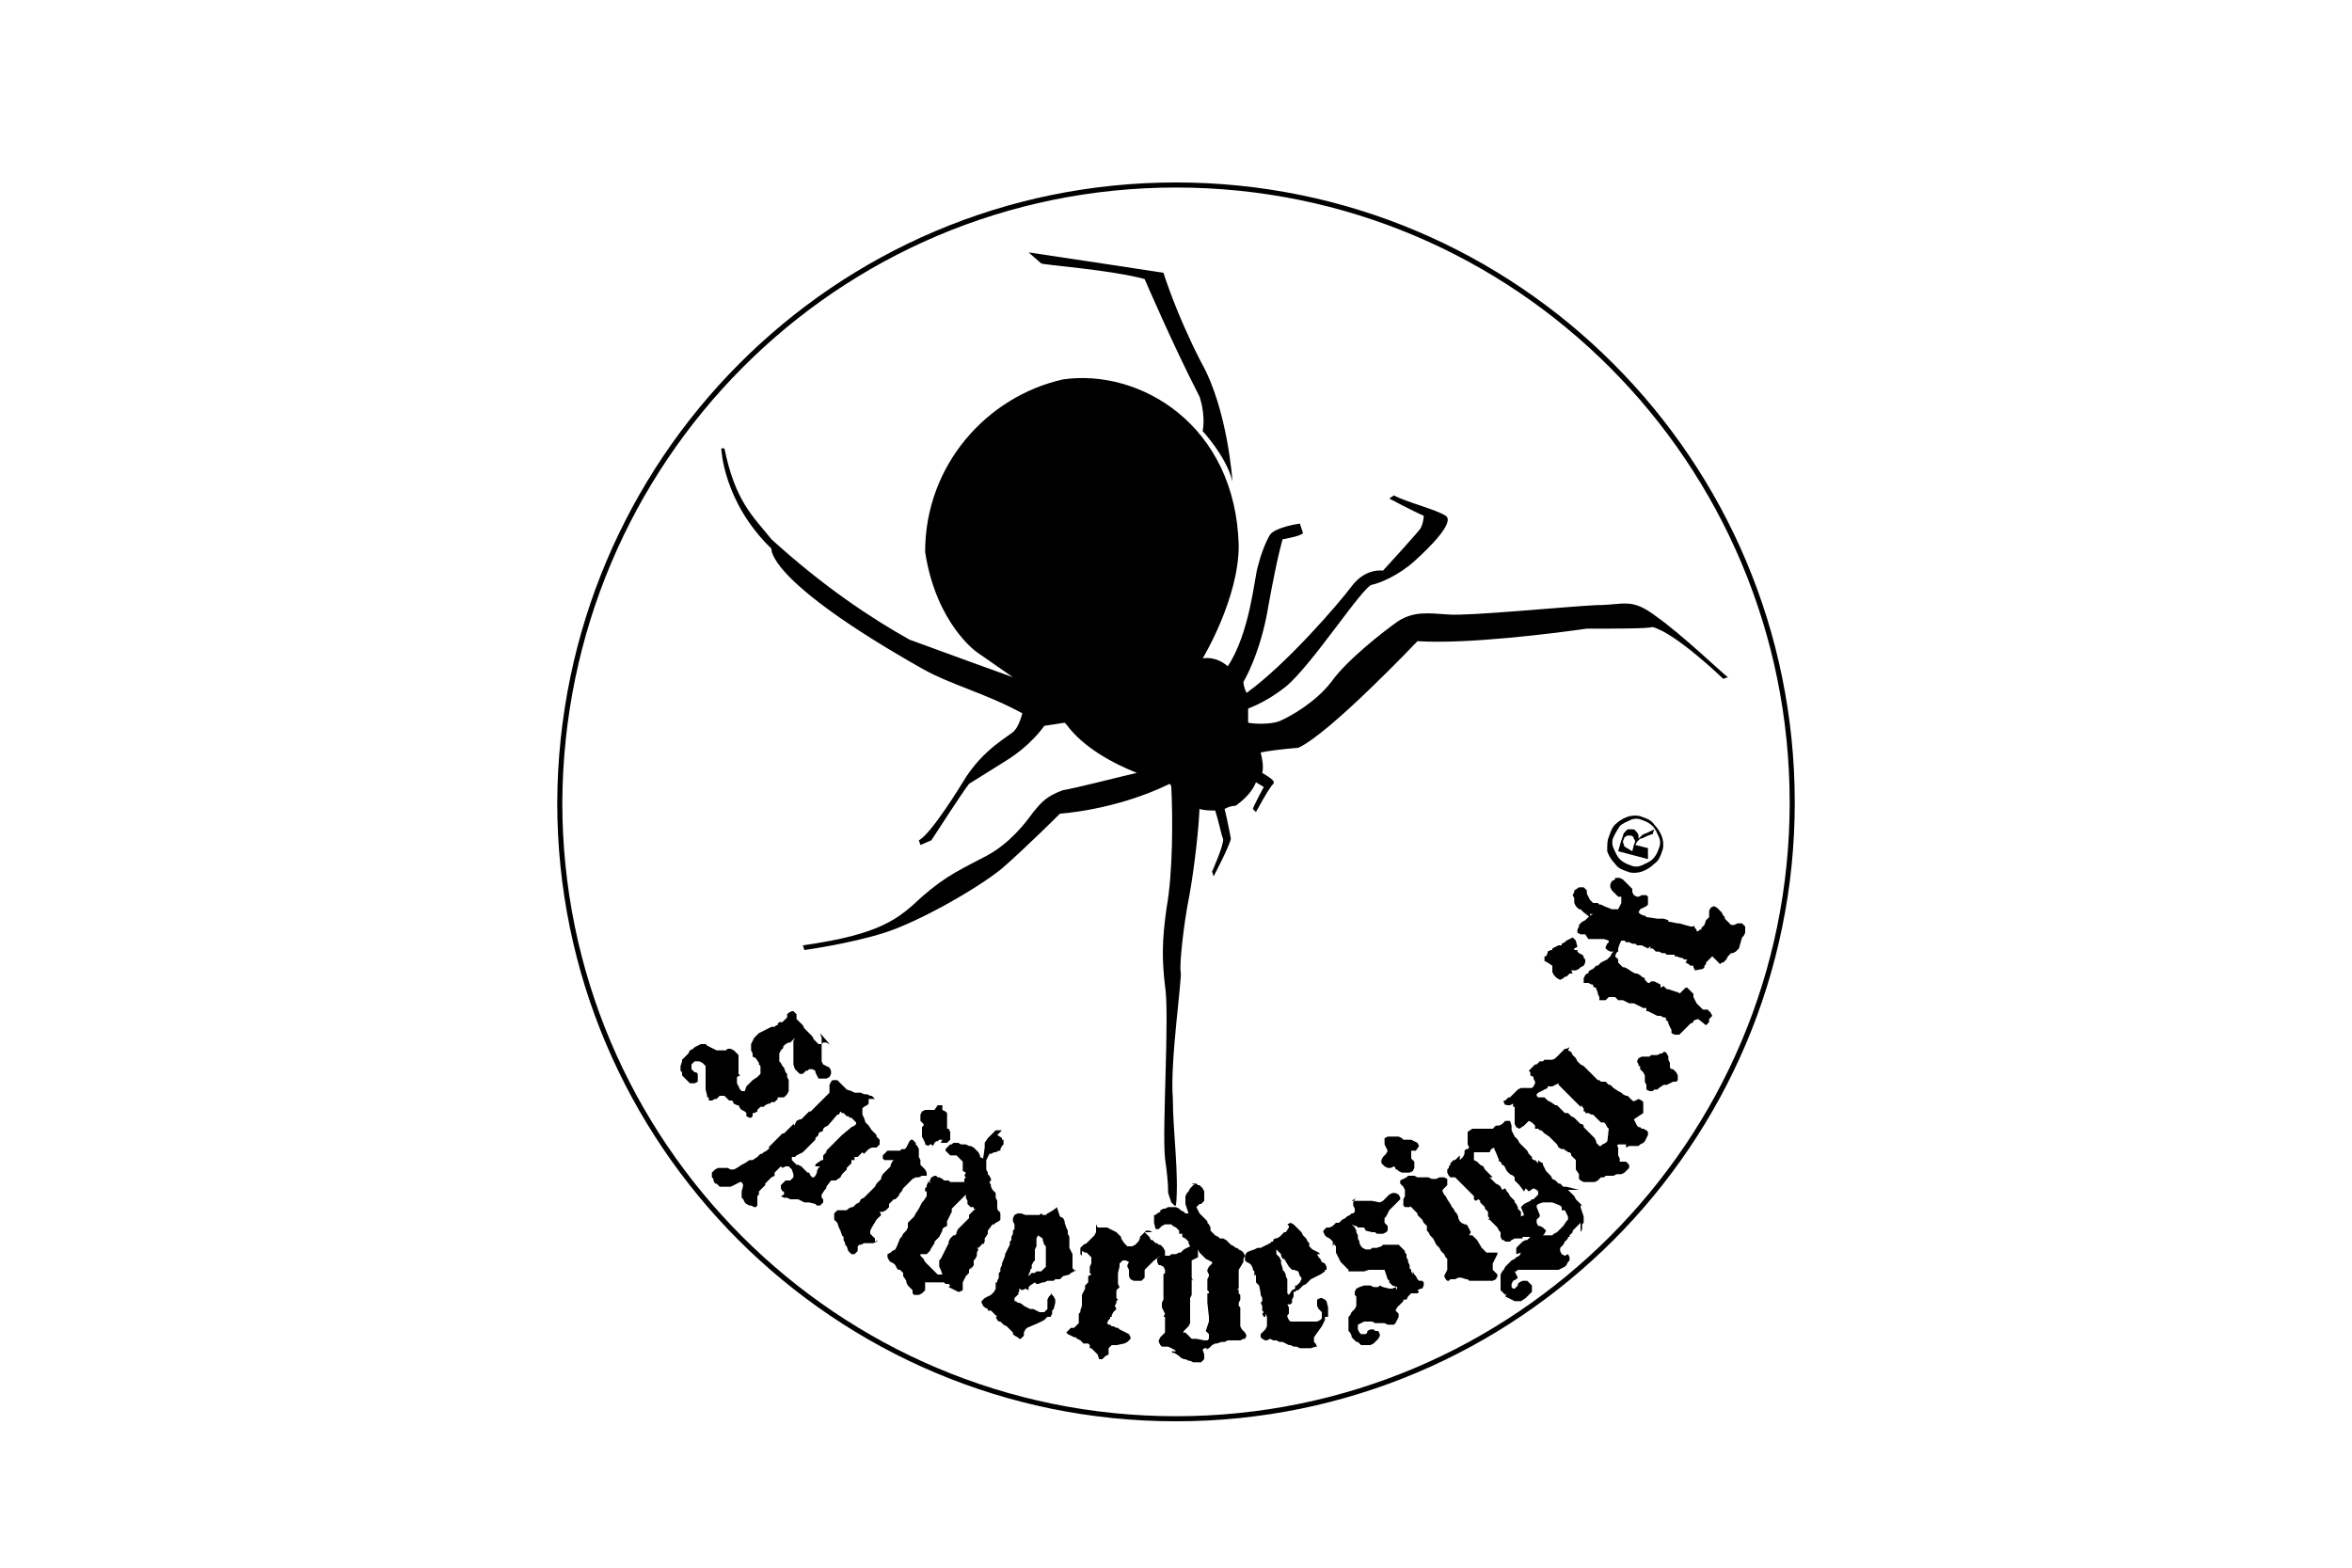 <?xml version="1.0" encoding="utf-8"?>
<!-- Generator: Adobe Illustrator 24.0.0, SVG Export Plug-In . SVG Version: 6.00 Build 0)  -->
<svg version="1.1" id="Livello_1" xmlns="http://www.w3.org/2000/svg" xmlns:xlink="http://www.w3.org/1999/xlink" x="0px" y="0px"
	 viewBox="0 0 150 100" style="enable-background:new 0 0 150 100;" xml:space="preserve">
<style type="text/css">
	.st0{fill:none;stroke:#000000;stroke-width:0.324;}
</style>
<path class="st0" d="M114.3,51.2c0,21.7-17.6,39.3-39.3,39.3S35.7,72.9,35.7,51.2C35.8,29.4,53.3,11.8,75,11.8
	S114.3,29.4,114.3,51.2z"/>
<g>
	<g>
		<path d="M52.3,65.9L52.3,65.9l0.1,0.3v0.1v0.1v0.2v0.1v0.2V67v0.2v0.5l0.1,0.2l0.2,0.1l0.2,0.1l0.1,0.2v0.1v0.1l-0.1,0.2l-0.2,0.1
			h-0.1h-0.2h-0.1h-0.1L52,68.4v-0.1l-0.2-0.1h-0.2l-0.1,0.1h-0.1l-0.1,0.1l-0.1,0.1h-0.1h-0.2H51l-0.1-0.1l-0.1-0.1l-0.1-0.1
			l-0.1-0.3v-0.1v-0.1v-0.1v-0.4V67v-0.2v-0.2v-0.1v-0.1l0.1-0.2l-0.2,0.2l-0.1,0.1h-0.1l-0.2,0.1L50,66.7l-0.1,0.1H50l-0.1,0.1
			L49.8,67l-0.1,0.2v0.2v0.1v0.1v0.1l0.1,0.1l0.1,0.2l0.1,0.1l0.1,0.3l0.1,0.1v0.2l0.1,0.2v0.2v0.1v0.1v0.1v0.2l-0.1,0.2L50,70h-0.1
			l-0.1,0h-0.2v0.1l0,0l-0.2,0.2h-0.2l-0.1,0.1H49l-0.2,0.1l-0.1,0.1h-0.1h-0.1l-0.2,0.2v0.1L48.1,71H48v0.2l-0.1,0.1H48h-0.2
			l-0.2-0.1V71l-0.1-0.1l-0.2-0.1l-0.1-0.1l-0.1-0.2l-0.1,0l-0.2-0.1l-0.1-0.2h-0.2l-0.1-0.1l-0.2-0.2h-0.1h-0.2l-0.2,0.2h-0.1
			l-0.2,0.1h-0.2l0-0.2h-0.1v-0.1L45,69.5v-0.2v-0.2V69v-0.2v-0.1v-0.2v-0.1v-0.1v-0.1V68v0l-0.2-0.2l-0.2-0.1h-0.2h-0.1l-0.2,0.2
			V68l0,0v0.2l0.1,0.1l0.1,0.1h0.1l0.1,0.1v0.2v0.1v0.1V69l-0.2,0.1h-0.1h-0.1h-0.2H44l-0.2-0.2l-0.1-0.1l-0.2-0.2v-0.1v-0.1
			l-0.1-0.1v-0.1V68l0.1-0.3v-0.1l0.1-0.1l0.2-0.2l0.1-0.1L44,67l0.2-0.1l0.1-0.1l0.2-0.1l0.2-0.1h0.1h0.1H45l0,0l0.1,0.1l0.2,0.1
			l0.2,0.1l0.2,0.1h0.1H46h0.2h0.1l0.1-0.1h0.2l0.2,0.1l0.1,0.1l0.2,0.2v0.2v0.2V68v0.2v0.1v0.2l0.1,0.1L47,68.7v0.4l0.1,0.2
			l0.1,0.2l0.1,0.1h0.1h0.1l0.1-0.3l0.2-0.2l0.1-0.1l0.1-0.1l0.3-0.2l0.2-0.2v-0.1v-0.2v-0.1V68v0l-0.1-0.1v-0.1l-0.2-0.3L48,67.4
			v-0.2L47.9,67l0,0v-0.1v-0.3l0.1-0.2l0.1-0.2l0.1-0.1l0.2-0.2l0.2-0.1l0.2-0.1l0.2-0.1l0.2-0.1h0.1h0.1l0.1-0.1h0.1v-0.1l0.1-0.1
			h0.2l0.1-0.1l0.2-0.2v-0.2l0.1-0.1l0.2-0.1h0.1l0.1,0.1l0.1,0.1v0.1V65l0.1,0.1l0.1,0.1l0.2,0.2l0.1,0.2l0.1,0.1l0.1,0.1l0.2,0.2
			l0.1,0.1l0.1,0.2l0.1,0.1l0.1,0.1l0.1,0.1h0.1h0.1l0.1-0.1h0.1h0.1l0.2,0.1l0.1,0.1L52.3,65.9z"/>
	</g>
	<g>
		<path d="M55.4,70.1L55.4,70.1v0.3l-0.1,0.1l-0.2,0.1L55,70.7v0.2v0V71v0.1l0.1,0.2l0.1,0.3l0.1,0.1l0.1,0.1l0.2,0.3l0.3,0.3v0.1
			l0.2,0.2v0.2V73L56,73.1l-0.1,0.1h-0.1h-0.1h-0.1l-0.2,0.1l-0.2,0.2l-0.1,0.1L55,73.5l-0.3,0.3h-0.1h-0.1V74h-0.2v0.2l-0.1,0.1
			L54,74.5l0,0v0.1l-0.1,0.1l-0.2,0.2l-0.1,0.2l-0.3,0.2l-0.3,0l-0.3,0.4v0.1l-0.1,0.1l-0.2,0.3v0.1v0.1l0.1,0.1v0.1v0.1l-0.1,0.1
			l-0.1,0.1h-0.1h-0.1L52,76.8l-0.4-0.1h-0.1h-0.1h-0.1l-0.4-0.2h-0.2h-0.1h-0.2l-0.2-0.1H50l-0.2-0.1l0.2-0.1V76h-0.1l-0.1-0.2
			v-0.2l0.1-0.1l0.2-0.2h0.1h0.2l0.1-0.1l0.1-0.1V75v-0.1l-0.1-0.3l-0.1-0.1l-0.1-0.1h-0.2l-0.2,0.1l-0.1-0.1l-0.1,0.1l-0.1,0.1
			l-0.1,0.1l-0.1,0.1l0,0.2l-0.2,0.1l-0.1,0.1L49,75.3l-0.2,0.2v0.1l-0.1,0.1L48.4,76v0.2l-0.1,0.1v0.2v0.2v0.2L48.2,77l-0.1,0
			l-0.2-0.1h-0.1l-0.2-0.1l-0.1-0.1l-0.1-0.2l-0.1-0.1v-0.2V76v-0.1V76l0.1-0.4l-0.1-0.2h-0.1L47,75.5h0l-0.4,0.2h-0.3h-0.1h-0.1H46
			h-0.1l-0.2-0.2h-0.1l-0.1-0.2v-0.1l-0.1-0.1V75v-0.2l0.2-0.2l0.2-0.1H46h0.1h0.1h0.2l0.2,0.1h0.2l0.2-0.1l0.3-0.2l0.2-0.1l0.3-0.2
			l0.2,0l0.3-0.2l0.1-0.1l0.1-0.1h0.1l0.1-0.1l0.2-0.1l0.1-0.1l0.1-0.1H49l0.1-0.1l0.2-0.2l0.1-0.1l0.2-0.2l0.1-0.1l0.1-0.1l0.1-0.1
			H50l0.2-0.2l0.1-0.1l0.2-0.2l0.1-0.1l0.1,0.1v-0.1l0.1-0.2l0.2-0.1h0h0.1l0.2-0.2l0.1-0.1l0.2-0.2h0.1l0.1-0.1l0.1-0.1l0.1-0.1
			l0.2-0.2l0.2-0.2l0.1-0.1l0.2-0.2l0.2-0.2v-0.1v-0.1v-0.1v-0.2L53,69l0.1-0.1h0.2h0.1l0.2,0.2l0.2,0.2l0.2,0.2l0.3,0.1l0.2,0.1
			h0.1h0.2h0.1l0.2,0.1h0.2l0.2,0.1h0.1l0.1,0.1l0.1,0.1L55.4,70.1z M54.6,71.6L54.6,71.6l-0.2-0.2l-0.1-0.1h-0.1l-0.1-0.1H54l0,0
			l-0.1-0.1L53.8,71h-0.1l0,0l-0.1-0.1l-0.1,0.2h-0.1l-0.6,0.7l-0.2,0.1L52.5,72v0.1l-0.1,0.1h-0.1l-0.1,0.1v0.1l-0.1,0.1L52,72.6v0
			v0.1l0,0l-0.1,0.1l-0.1,0.1l-0.5,0.5l-0.1,0.1L51,73.6l-0.2,0.1l-0.1,0.1h-0.1h-0.1V74l0.2,0.2l0.1,0.1h0.1l0.2,0.1l0.1,0.1
			l0.1,0.1l0.1,0.1l0.1,0.1h0.1l0.1,0.2v0.1V75l0.1,0.1h0.1L52,75l0.1-0.2v-0.1l0.1-0.2l0.1-0.1H52v-0.1l0.1-0.1l0.3-0.2l0,0h0.1
			v-0.2v-0.1l0.2-0.2v-0.1l0.4-0.4l0.2-0.2l0.1-0.1l0.1-0.1l0.1-0.1l0.1-0.1l0.6-0.5l0.2-0.1l0.1-0.1L54.6,71.6L54.6,71.6z"/>
	</g>
	<g>
		<path d="M58.2,72.7L58.2,72.7l0.2,0.2V73l0.1,0.1l0.1,0.2v0.2v0.1v0.1v0.1l0.1,0.2v0v0.2v0.1l0.1,0.1l0.1,0.1l0.1,0.1l0.1,0.2V75
			l0,0l-0.3,0l-0.2,0.1h-0.1h-0.1l-0.2,0.1L58,75.4l0,0v0l-0.2,0.2l-0.2,0.2L57.5,76l-0.1,0.1l-0.1,0.2l-0.1,0.1l-0.1,0.1H57
			l-0.2,0.2l-0.1,0.1V77v0.1V77l-0.2,0.2l-0.2,0.1h-0.2l0.1,0.2l-0.1,0.1L56,77.7l-0.1,0.1l-0.3,0.5l-0.1,0.2v0.1v0.1l0.1,0.1
			l0.1,0.1l0.1,0.1v0.1v0.1l0.2-0.1l-0.1,0.1l-0.2,0.1h-0.2h-0.2h-0.2l-0.2,0.1h-0.1l-0.1,0.1v0.2v0.1l-0.1,0.1L54.5,80h-0.2
			l-0.2-0.2L54,79.5l-0.1-0.1v-0.1l-0.1-0.2v-0.2l-0.1-0.1l-0.1-0.3l-0.1-0.2L53.4,78l-0.1-0.1l-0.1-0.1v-0.1v-0.1v-0.1v-0.1
			l0.2-0.2h0.2h0.2H54l0.1-0.1l0.2-0.1h0.1l0.1-0.1l0.1-0.1l0.2-0.1l0.1-0.2l0.2-0.1l0.2-0.2l0.2-0.2l0.1-0.1l0.1-0.1l0.1-0.1
			l0.1-0.2l0.2-0.2l0.1-0.1v-0.1l0.1-0.2l0.1-0.1l0.1-0.1l0.2-0.2l0.1-0.1v-0.1l0.1-0.2L57,74l0.2-0.2v-0.2v-0.1V74h-0.8l-0.1-0.1
			v-0.1v-0.1l0.1-0.1l0.2-0.2h0.2H57l0,0h0.2h0.2l0.1-0.1h0.1h0.1l0.1-0.1l0.1-0.2l0.1-0.2l0.1-0.1H58L58.2,72.7L58.2,72.7z
			 M60.1,70.8l0.2,0.1l0.1,0.1v0.2v0.1v0.1v0.2v0.2v0.1V72h0.1l0.1,0.2v0.1v0.2v0.2l-0.2,0.2H60l0.1-0.2H60h-0.1l-0.1,0.1h-0.1
			l-0.1,0.1l-0.1,0.2L59.4,73h-0.1l-0.1,0.1L59,73v-0.1l-0.1-0.2l-0.1-0.2v-0.2v-0.2V72v-0.1l0.1-0.1v-0.1l-0.2-0.2v-0.1v-0.1v-0.2
			l0.1-0.2l0.2-0.1h0.2h0.2h0.2l0.2-0.3h0.3V70.8z"/>
	</g>
	<g>
		<path d="M63.6,72.4l0.3,0.2v0.1H64v0.1v0.1V73l-0.1,0.1l-0.1,0.2v0.1h-0.1l-0.2,0.1h-0.1l-0.2,0.1h-0.1L63,73.8L62.9,74v0.2v0.2
			v0.2l0.1,0.2v0.1l0.1,0.1l0.1,0.2V75v0.2v0.1l-0.1,0.1l0.1,0.2v0.1l0.1,0.2l0.1,0.1l0.1,0.1v0.1v0.2l0.1,0.2v0.2V77v0.1l0.1,0.2
			V77v0.1v0.1l0.1,0.2v0.1v0.2v0.1l-0.1,0.1L63.5,78l-0.1,0.1h-0.1L63,78.5v0.2L62.8,79v0.1v0.1l-0.1,0.2v-0.1l-0.2,0.2l-0.1,0.1
			h-0.1l0.1,0.1l-0.1,0.2V80v0.1l-0.1,0.2l-0.1,0.1v0.1v0.1v0.1L61.9,81l0.1-0.2l-0.1,0.1L61.8,81v0.2l-0.2,0.2l-0.1,0.2l-0.1,0.2
			v0.3v0.2l-0.2,0.1h-0.1l-0.2-0.1l-0.2-0.1l-0.2-0.1l0.1-0.1l-0.1-0.1h-0.2l-0.1-0.1h-0.1H60h0h-0.2h-0.1h-0.2h-0.2h-0.1H59l0,0
			v0.5l-0.1,0.1l-0.1,0.1l-0.2,0.1h-0.1h-0.1h-0.1l-0.1-0.1v-0.2l-0.1-0.1L58,82.1l0,0L57.9,82l-0.1-0.2v-0.1l-0.2-0.3v-0.1v-0.1
			l-0.1-0.1L57.4,81l-0.1,0l-0.1-0.1l-0.1-0.2L57,80.6l-0.2-0.1l-0.1-0.1l-0.1-0.2v-0.1v-0.2V80l0.2-0.1l0.1-0.1l0.2-0.1l0.1-0.2
			l0.2-0.5l0.1-0.1l0.1-0.2l0.2-0.2l0.1-0.2v-0.2V78l0.1-0.1l0.1-0.1l0.2-0.2l0.1-0.2l0.2-0.3l0.2-0.4l0.1-0.1l0.2-0.3v-0.1v-0.1V76
			H59v-0.1v-0.1l0.1-0.1v-0.1l0.1-0.2v-0.1l0.1,0.2v-0.2l0.1-0.2l0.2-0.1h0.1l0.1,0.1h0.1l0.2,0.1l0.1,0.1h0.1h0.2l0.1,0.1h0.1h0.1
			H61h0.1H61h0.2h0.2h0.1h0.2l0.1,0.1V76l-0.1,0.1l-0.2,0.2l-0.2,0.2l-0.1,0.1l-0.1,0.1L60.8,77l-0.1,0.1v0.2l-0.1,0.2l-0.1,0.2
			l-0.1,0.2l0,0.1v0.1v0.1l-0.2,0.1l-0.1,0.1v0.1L60,78.7l-0.1,0.2l-0.2,0.2l-0.1,0.1v0.1l-0.2,0.3l-0.1,0.2L59.1,80H59h0h-0.2
			l-0.1,0v0.1l0.1,0.1l0.1,0.1l0.1,0.2l0.1,0.1l0.1,0.1l0.1,0.1l0.1,0.1l0.3,0.3l0.1,0.1h0.1H60h0.1L60,81l0,0l-0.1-0.2v-0.2v-0.1
			v-0.1l0.1-0.1l0.4-0.8l0.1-0.2v-0.1l0.1-0.2l0.2-0.2h0.1l0.1-0.1v-0.1l0.1-0.2l0.1-0.1l0.2-0.2l0.1-0.1l0.2-0.2l0.1-0.1v-0.2
			l0.1-0.1l0.1-0.1l0.2-0.2H62h0.1V77l-0.2,0l-0.2-0.2v-0.1v-0.1l-0.1-0.2v-0.2l-0.1-0.4v-0.1v-0.2v-0.1v-0.2l0.1-0.1L61.5,75
			l0.1-0.2l-0.2-0.1v-0.1v-0.2v-0.2v-0.1L61.3,74l0,0l-0.1-0.1l-0.1-0.1L61,73.7h-0.2h-0.1h-0.1l-0.1-0.1l-0.2-0.2v-0.1l0.2-0.2
			l0.1-0.1h0.1l0.1-0.1H61h0.1l0.2,0.1h0.1h0.2l0.2,0.1h0.1l0.2,0.1l0.2,0.2l0.1,0.1l0.1,0.2v0.1l0.2,0.1l0.1-0.7V73v-0.1l0.2-0.3
			l0.2-0.2l0.1-0.1l0.2-0.2h0.1h0.2h0.1L63.6,72.4z"/>
	</g>
	<g>
		<path d="M67.6,77.6l0.2,0.1l0.1,0.2V78l0.1,0.3l0.1,0.2v0.2l0.1,0.2V79v0.1v0.1v0.2v0.1v0.1l0.1,0.2l0.1,0.2v0.1v0.2v0.2v0.2v0.2
			l0.2,0.2V81l-0.1,0.1l-0.2,0.1l-0.1,0.1l-0.4,0.1l-0.2,0.2h-0.2h-0.1l-0.1,0.1H67h-0.2l-0.2,0.1h-0.1l-0.3,0.1h-0.1L66,81.8l0,0
			L65.7,82l-0.1,0.1v0.1v0.1l-0.2-0.1l-0.2,0.1L65,82.2v0.2l-0.1,0.1l0.1,0l-0.1,0.1l-0.1,0.1l-0.1,0.1V83v0h0.1l0.1,0.1H65l0.2,0.1
			l0.1,0.1l0.2,0.1l0.2,0.1h0.1h0.1l0.2,0.1l0.2,0.1h0.2h0.1l0.1-0.1l0.1-0.1v-0.1v-0.1v-0.1v-0.1v-0.2l0.1-0.2l0.1-0.1l0.1-0.1h0.2
			h0.1H67l0.1,0.1l0.1,0.1l0.1,0.2v0.2l-0.1,0.4l-0.1,0.1v0.2L67,84h-0.1h-0.1l-0.1,0.1l-0.1,0.1l-0.2,0.1l-0.2,0.1l-0.7,0.3
			l-0.1,0.1L65.3,85v0v0.2l-0.1,0.1l-0.1,0.1H65h0l-0.1-0.1l-0.2-0.1l-0.1-0.1l0-0.1l-0.1-0.1l-0.1-0.1l-0.1-0.1l-0.1-0.1L64,84.5
			l-0.2-0.2h-0.1l-0.1-0.1L63.5,84l0.1,0l-0.2-0.2l-0.2-0.2l-0.2,0v-0.1l-0.2-0.1l-0.1-0.1l-0.1-0.2V83l0,0l0.1-0.1l0.1-0.1l0.2-0.1
			l0.2-0.1l0.1-0.1l0.1-0.1l0.1-0.2v-0.1v-0.2v-0.1V82v-0.2h0.1v-0.1l0.1-0.2v-0.1v-0.2l0.1-0.1V81v-0.1l0.1-0.2v-0.1l0.2-0.5V80
			l0.1-0.2l0.1-0.2l0.1-0.2v-0.2l0.1-0.1V79v-0.1l0.1-0.2v-0.2l0.1-0.1v-0.2v-0.1l-0.1-0.2v-0.1v-0.1l0.1-0.2l0.2-0.1h0.2l0.3,0.1
			h0.2h0.1h0.1H66h0.1h0.1h0.1l0.1-0.1l0.1,0.1h0.2l0.1-0.1l0.2-0.1h0l0.3-0.2l0.1-0.1L67.6,77.6L67.6,77.6L67.6,77.6z M66.2,78.8
			L66.2,78.8L66.1,79l0,0v0.1v0.2v0.1v0.1L66,79.7v0.1v0.1v0.2v0v0.2v0.1l-0.1,0.1l-0.1,0.2v0.1v0.1L65.7,81v0l0,0v0.1l-0.1,0.2v0.1
			l0.2-0.2H66l0.1-0.1h0.1h0.1h0.1l0.2-0.2l0.1-0.1v-0.1v-0.2v-0.1v-0.1v-0.2v-0.6l-0.1-0.1l-0.1-0.3V79L66.2,78.8L66.2,78.8z"/>
	</g>
	<g>
		<path d="M70,78.3h0.2h0.1h0.1h0.1h0.1l0.2,0.1l0.2,0.1l0.2,0.1l0.1,0.1l0.2,0.2V79l0.2,0.3l0.1,0.1l0.1,0.1H72h0.2l0.2-0.1
			l0.2-0.2l0.1-0.2v0v-0.1l0.1-0.1l0.2-0.2l0.1-0.1h0.1h0.1l0.2,0.1H73l0.1,0.1l0.1,0.1l0.1,0.1l0.1,0.2h0.1l0.2,0.2h0.1l0.1,0.1H74
			l0.2,0.2l0.1,0.2v0.1V80v0.1l-0.3,0l-0.1,0.1l-0.3,0.2l-0.1,0.1l-0.2,0.2l-0.1,0.1L73,81l0,0v0.1v0.1v0.1v0.2l-0.2,0.2h-0.1h-0.1
			h-0.1h-0.2l-0.2-0.1L72,81.4V81v0.1V81l-0.1-0.2v-0.1l0.1-0.2l-0.2-0.1h-0.1h-0.1l-0.1,0.1l-0.1,0.1v0.1v0.1l-0.1,0.4v0.1v0.1v0.1
			v0.2v0.2l0.1,0.2l-0.1,0.1l-0.1,0.1v0.1v0.1v0.1v0.1v0.1l0.1,0.1L71.2,83v0.1l-0.1,0.2l0.1,0.2l-0.1,0.1L71,83.7l-0.1,0.2V84h-0.1
			l0,0v0.1l-0.1,0.1l-0.1,0.2l0.1,0.1h0.1l0.1,0.1H71l0,0l0.2,0.1h0.1l0.1,0.1l0.2,0.1l0.2,0.1l0.2,0.1l0.1,0.2v0.1l-0.2,0.2
			l-0.2,0.1l-0.5,0.1H71h-0.1l-0.1,0.1L70.7,86v0.1V86v0.2v0.1v0.1l-0.2,0.1l-0.2,0.2h-0.2L70,86.4l-0.1-0.1l-0.1-0.1l-0.1-0.1
			L69.6,86h-0.1v-0.2l-0.1-0.1h-0.1h-0.2l-0.2-0.2l-0.2-0.1l-0.1-0.1h-0.1l-0.2-0.1l-0.2-0.1L68,85v0l0.1-0.1l0.2-0.2h0.2l0.1-0.1
			l0.1-0.1l0.1-0.1v-0.2v-0.1V84v-0.2l0.1-0.1v-0.1l0.1-0.3v-0.2v-0.2v-0.2v-0.1l0.1-0.2l0.1-0.2V82l0.1-0.1l0.1-0.1v-0.2v-0.2
			l0.2-0.1l-0.1-0.1v-0.1l0,0v-0.2v-0.1l0.1-0.2v-0.1v-0.2v-0.1l-0.1-0.1L69.4,80l-0.1-0.1h-0.1L69,79.8v0.3L68.9,80v-0.2v-0.1v-0.1
			l0.1-0.1l0.1-0.1l0.2-0.1l0.1-0.1l0.1-0.1l0.1-0.1l0.1-0.1l0.1-0.1l0.1-0.2v-0.2v-0.1v-0.1v-0.1L70,78.3L70,78.3z"/>
	</g>
	<g>
		<path d="M76,75.5h0.3l0.1,0.1h0.1l0.1,0.1l0.1,0.1l0.1,0.2v0.2v0.2v0.2l-0.1,0.1l-0.1,0.1h-0.1L76.3,77v0.1V77l0.1,0.2l0.1,0.2
			l0.1,0.1l0.1,0.1l0.1,0.1l0.1,0.1l0.1,0.1l0,0.1l0.1,0.1l0.1,0.2v0.1v0.1l0.2,0.2l0.1,0.1l0.2,0.1l0.1,0.1H78l0.1,0.1L78,79
			l0.2,0.1l0.1,0.1l0.1,0.1l0.1,0.1l0.2,0.1l0.1,0.1h0.1l0.1,0.1l0.2,0.1l0.1,0.1l0.1,0.2V80v0.1l-0.1,0.2v0.1v0.1L79,81v0.2v0.3
			v0.1v0.1v0.2v-0.1V82v0.2h-0.1l0.1,0.1v0.2l0.1,0.1v0.1v0.2L79,83.1v0.1v0.1l0.1,0.1v0.3v0.1v0.1V84v0.2v0.2v0.2l0.1,0.2l0.2,0.2
			l0.1,0.2l-0.1,0.2h-0.1l-0.2,0.1h-0.2h-0.2h-0.2h-0.2l-0.2,0.1H78h-0.1l-0.3,0.1h-0.1l-0.2,0.1l-0.1,0.1L77.1,86l-0.2,0.1L77,86
			h-0.2l-0.1,0.1l0.1,0.3v0.2v0.1l-0.2,0.2h-0.1h-0.1h-0.1h-0.1h-0.1l-0.2-0.1h-0.1l-0.2-0.1h-0.1l-0.2-0.1l-0.1-0.1l-0.3-0.2h-0.1
			l-0.1-0.1H75l-0.1-0.1L74.7,86v0l-0.2-0.1h-0.1h-0.2h-0.1L74,85.8l0,0l-0.1-0.2v-0.1l0.1-0.2l0.1-0.1l0.2-0.2v-0.2v-0.6V84l-0.1,0
			l0.1-0.2l-0.1-0.2l-0.1-0.2v-0.1v-0.1v-0.1l0.1-0.2v-0.2v-0.4V82v-0.1v-0.3v-0.1v-0.1v-0.1l0.1-0.1v-0.1V81v0l0,0l-0.1-0.2
			L74,80.7h-0.1l-0.1-0.2v-0.2l0.1-0.1l0.1-0.1h0.1h0.1h0.2h0.1h0.1l0.1-0.1h0.1h0.1H75l0.2-0.1h0.1l0.2-0.2l0.2-0.1l0.2-0.1H76h0.2
			l0.1,0.1l0.1,0.1V80v0.2L76,80.4v0.1v0.2v0.6v0.2l0.1,0.2L76,81.6v0.2V82v0.2v0.1v0.1v0.2l-0.1,0.2v0.1v0.2v0.2v0.3v0.2v0.1v0.3
			v0.2l-0.1,0.2l-0.1,0.1l-0.1,0.1l-0.1,0.1l-0.1,0.2V85h0.1h0.1l0.2,0.2l0.1,0.1l0.1,0.1h0.2h0.1l0.5,0.1h0.1H77l0.1-0.1v-0.1v-0.1
			v-0.1l-0.2-0.2l0.2-0.6v-0.1v-0.1V84L77,83.1V83v-0.1v-0.2v-0.2h0.1v-0.1L77,82.3v-0.2V82v-0.3v-0.1l0.1-0.2v-0.1L77,81.1V81l0,0
			l0.1-0.2l0.1-0.1l0.1-0.1v-0.1l-0.2-0.1l-0.2-0.1l-0.1-0.1l-0.1-0.1l-0.2-0.2l-0.1-0.2L76,79.6l-0.1-0.1l-0.1-0.2v-0.1L75.6,79v0
			l-0.2-0.1v-0.2h-0.2v-0.2L75,78.3v0l0,0l-0.2-0.1l-0.1-0.1h-0.1h-0.1h-0.2l-0.2,0.1L74,78.3l-0.1,0.1h-0.2L73.6,78v-0.1v-0.3v-0.1
			h0.1l0.1-0.1l0.2-0.1v-0.1l0.2-0.1h0.1l0.2-0.1h0.2h0.1H75l0.2,0.1l0.1,0.1l0.2,0.1l0.1,0.1h0.2l-0.2-0.6v-0.1v-0.1v-0.3l0.1-0.2
			l0.1-0.1l0.1-0.2l0.1-0.1l0.1-0.1h0.1L76,75.5z"/>
	</g>
	<g>
		<path d="M82.1,78.1l0.2-0.1l0.2,0.1l0.1,0.1l0.2,0.2l0.2,0.2l0.1,0.2l0.2,0.2l0.1,0.2l0.1,0.1v0.1v0.1l0.1,0.1l0.1,0.1l0.2,0.1
			l0.2,0.1l0.1,0.1L84,80l0.1,0.2l0.1,0.1l0.1,0.2l0.2,0.1l0.1,0.2V81l-0.1,0v0.1l-0.3,0.2l-0.4,0.2l-0.2,0.1l-0.1,0.1l-0.1,0.1
			l-0.1,0.1L83.1,82l0,0L83,82.1l-0.2,0.2h-0.1l-0.1,0.1h-0.1v0.3l-0.1,0.2V83v0v0.1l-0.1,0.1h-0.2l0.1,0.2v0.1v0.1v0.2l-0.1,0.1V84
			l0.1,0.2l0.1,0.1h0.1h0.1h0.1h0.2H83h0.2h0.2h0.1h0.1h0.2H84l0.2-0.1l0.1-0.1V84v-0.1v-0.1v-0.1l-0.1-0.1l-0.1-0.1L84,83.3v-0.2
			V83v-0.1l0.2-0.1H84l0,0h0.2h0.1l0.2,0.1l0.1,0.1l0.1,0.4v0.1v0.2v0.2V84h-0.2v0.1v0.1l-0.1,0.2l-0.1,0.2l-0.5,0.7v0.1v0.2
			l0.1,0.1l0.1,0.2V86v-0.1h-0.1L83.6,86h-0.1h-0.2h-0.1H83h-0.1H83h-0.1l-0.2-0.1h-0.2l-0.2-0.1h-0.1L82,85.7l-0.2-0.1h-0.2
			l-0.2-0.1h-0.2L81,85.4l0,0l-0.2,0.1h-0.1l-0.2-0.1l-0.1-0.1v-0.1v-0.1l0.1-0.1l0.2-0.2l0.1-0.2v-0.2v-0.1v-0.2V84l-0.1-0.2V84
			h-0.1l-0.1-0.2l0.1-0.1l-0.1-0.1v-0.2v-0.1l-0.1-0.2l0.1-0.1v-0.1v-0.1l-0.1-0.2v-0.1L80.3,82v-0.1V82l-0.2-0.2v-0.2v-0.1v-0.1
			v-0.1L80,81.4v-0.3L79.9,81v-0.1l-0.1-0.2l-0.1-0.1l-0.2-0.1l-0.1-0.1v-0.1v-0.2l0.1-0.2l0.2-0.1l0.3-0.1l0.2-0.1h0.1h0.1l0.6-0.3
			l0.1-0.1h0.1v-0.1l0.1-0.1h0.1l0.2-0.1l0.1-0.1l0.2-0.2H82l0.2-0.3v-0.1L82.1,78.1L82.1,78.1L82.1,78.1z M81.4,79.7v0.2V80
			l0.1,0.1l0.1,0.1l0.1,0.2v0.1v0.1l0.1,0.3V81l0.1,0.1l0.1,0.2v0.1l0.1,0.2v0.1v0.1V82v0.1v0.1V82v0.1v0.1v0.1v0.2l0.1,0.1l0.2-0.3
			l0.2-0.1V82h0.1l0.1-0.1l0.1-0.1l0.1-0.2v-0.1l-0.1-0.1l-0.1-0.3L82.5,81h-0.1l-0.2-0.2l-0.3-0.5h-0.1l-0.1-0.2l0-0.1L81.4,79.7
			L81.4,79.7z"/>
	</g>
	<g>
		<path d="M86.2,76.6L86.2,76.6h0.3h0.1h0.1H87l0,0h0.2h0.1h0.2l0.5,0.1l0.2-0.1l0.2-0.2l0.2-0.2l0.2-0.1h0.1H89l0.2,0.1l0.1,0.2
			v0.1L89,76.8L88.8,77l-0.1,0.1l-0.1,0.1l-0.1,0.2l-0.1,0.2l-0.1,0.1v0.1v0.1V78l0.1,0.1l0.1,0.1v0.2v0.1l-0.1,0.1l-0.2,0.1h-0.1
			h-0.3l-0.1-0.1h-0.1h-0.1l-0.4-0.1L87,78.3h-0.2h-0.2l-0.1-0.1h-0.1l-0.2-0.1l0.2,0.2l0.1,0.2v0.1l0.1,0.2v0.1V79l0.1,0.2v0.1
			l0.1,0.2l0.1,0.1l0.2,0.1h0.1h0.1h0.1l0.1-0.1h0.2h0.1l0.3-0.1l0.1-0.1h0.2h0.2h0.2h0.1H89h0h0.2l0.2,0.2l0.2,0.2v0.1l0.1,0.1v0.2
			l0.1,0.2v0.1l0.1,0.2v0.2L90,81v0.1l0.1,0.2V81l0,0v0.1l0.1,0.2l0.1,0.1l0.1,0.2l0.1,0.1h0.2l0.1,0.1v0.1V82l-0.1,0.2h-0.1
			l-0.2,0.1l0.1,0.1l-0.1,0.1l-0.4,0l-0.2,0.2l-0.1,0.2h-0.2V83l-0.1,0.1l-0.2,0.2l-0.1,0.1L89,83.6l0.2,0.2v0.1V84l-0.1,0.2
			L89,84.4h0l-0.1,0.1h-0.4l-0.2-0.1h-0.2H88h-0.2h-0.1l-0.2-0.1h-0.1h-0.1h-0.1H87l0,0l-0.2,0.1l-0.2,0.1v0.2v0.1l0.1,0.2l0.1,0.1
			h0.1H87h0.1l0.1-0.1v-0.1l0.2-0.1h0.2l0.1,0.1h0.1h0.1l0.1,0.2v0.1V85v0.2l-0.1,0.2l-0.2,0.2l-0.1,0.1l-0.2,0.1h-0.1h-0.1H87l0,0
			h-0.2l-0.2-0.2h-0.1l-0.1-0.1l-0.2-0.2v-0.1L86.1,85L86,84.9v-0.1v-0.2v-0.2v-0.1v-0.1V84l0,0l0.1-0.1l0.1-0.2l0.2-0.2l0.1-0.2
			v-0.1V83v-0.2v-0.1l-0.1-0.1v-0.2l0.1-0.2l0.2-0.1L87,82l0,0h0.2h0.2l0.2,0.1h0.1h0.2L88,82l0.2,0.1l0.4,0.1h0.2l0.2-0.1l0.1,0.2
			v-0.1v-0.1L88.8,82l-0.2-0.2v-0.1l-0.1-0.1l-0.1-0.3L88.3,81h-0.1H88h-0.1h-0.1h-0.1h-0.2h-0.2L87,81.1l0,0h-0.2h-0.3h-0.1h-0.1
			H86V81l-0.2-0.2l-0.1-0.1l-0.2-0.2l-0.1-0.2l-0.1-0.2l-0.1-0.2v-0.2v-0.1v-0.1l-0.1-0.1v-0.1L85,79.5v-0.1v-0.2l-0.1-0.1L84.8,79
			l-0.2-0.1l-0.1-0.1l-0.1-0.2v-0.1l0.1-0.1l0.1-0.1h0.1h0.1l0.2-0.1l0,0l0.2-0.2h0.2l0.1-0.1l0.1-0.1l0.2-0.1l0.1-0.1l0.2-0.1
			l0.1-0.1h0.1l0.1-0.1v-0.1v-0.1l-0.1-0.2v-0.1v-0.1l0.1-0.2l0.1-0.1L86.2,76.6z"/>
	</g>
	<g>
		<path d="M88.3,72.6l0.2-0.1h0.1h0.2h0.1H89h0.2l0.2,0.1l0.1,0.1h0.1h0.1h0.2H90l0.2,0.1l0.2,0.1l0.1,0.2l-0.2,0.3H90v0.1v0.1v0.1
			v0.1v0.1l0.2,0.2v0.1v0.1v0.2l-0.1,0.2l-0.2,0.1h-0.2h-0.1h-0.2l-0.2-0.1l-0.1-0.1H89v-0.1l-0.1-0.1l-0.2,0.1h-0.1h-0.1l-0.2-0.1
			l-0.2-0.2V74l0.1-0.2l0.2-0.2l0.1-0.2L88.3,73v-0.2V72.6z M89.5,75.2l0.2-0.1l0.1-0.1h0.1H90h0.2l0.2,0.1h0.1h0.1h0.1h0.2h0.2
			l0.2,0.1h0.2h0.1l0.2-0.1h0.1h0.2l0.2,0.1l0,0v0.2v0.2l-0.1,0.1L92,75.9V76l0.1,0.2l0,0l0.1,0.1l0.1,0.2l0.2,0.3l0.1,0.2l0.1,0.1
			l0.1,0.2l0.1,0.1l0.1,0.2v0.1l0.1,0.2l0.1,0.1l0.2,0.1h0.1l0.1,0.1l0.1,0.2l0.1,0.2l-0.1,0.2h0.2l0.1,0.1l0.1,0.1l0.1,0.1l0.3,0.5
			l0.2,0.2l0.1,0.1h0.1h0.2h0.1h0.1h0.1h0.1V80v0.1V80l-0.1,0.2l-0.1,0.2l-0.1,0.2v0.3V81l0,0l0.1,0.1l0.1,0.1l0.1,0.1v0.1l-0.1,0.2
			l-0.2,0.1H95h-1h-0.1h-0.2l-0.1-0.1h-0.1l-0.3-0.1H93l-0.2,0.1h-0.1h-0.1h-0.1l-0.1,0.1h-0.1l-0.1-0.1l-0.1-0.2l0.1-0.2l0.1-0.2
			v-0.2v-0.1v-0.2v-0.1v-0.1l-0.1-0.1L92.1,80l-0.2-0.2l-0.1-0.2l-0.2-0.2l-0.1-0.2L91.4,79v-0.1v-0.1l0,0.2l-0.2-0.2l-0.1-0.2
			L91,78.5l0-0.1v-0.1v-0.1L90.8,78l-0.1-0.2l-0.1-0.1l-0.2-0.2v-0.1l-0.2-0.2L90,77l-0.1-0.1H90L89.9,77h-0.1h-0.1h-0.1l-0.1-0.1
			l0,0.1v-0.2v-0.2v-0.1l0.1-0.2v-0.2V76v-0.1V76v-0.1l-0.1-0.2l-0.2-0.2v-0.1v-0.1L89.5,75.2L89.5,75.2z"/>
	</g>
	<g>
		<path d="M93.6,72.2L93.6,72.2l0.3-0.2H94h0.7h0.1h0.1H95h0.1h0.1l0.1-0.1l0.1-0.1h0.2l0.2-0.1l0.1-0.1l0.1-0.1h0.2h0.1l0,0
			l0.1,0.3V72v0.1l0.1,0.2l0.1,0.2l0.2,0.2l0.1,0.2L97,73l0.1,0.1l0.2,0.2l0.1,0.1l0.1,0.2l0.2,0.2v0.1l0.1,0.1h0.1l0.2,0.2V74
			l0.1,0.1l0.2,0.1v0.1l0.1,0.2l0.1,0.2l0.1,0.1l0.2,0.2l0.1,0.2l0.2,0.1l0.2,0.2h0.1l0.2,0.2h0.2l0.4,0.1l0.4,0.1H100l0.2,0.2
			l0.1,0.1l0.1,0.1l0.1,0.2l0.1,0.1l0.1,0.1l0.2,0.2h-0.1V77l0.2,0.6v0.2V78l-0.1,0.1v0.1v0.2l-0.1,0.2V78l0,0l-0.2,0.2l-0.2,0.2
			l-0.1,0.1v0.1l-0.2,0.2v0.1H100V79l-0.1,0.1l-0.1,0.1l-0.1,0.2l-0.1,0.1l-0.1,0.1v0.1v0.1l0.1,0.2l0.2,0.1L100,80l0.1,0.2v0.2
			l-0.1,0.1l-0.1,0.2l-0.1,0.1l-0.2,0.1L99.4,81l-0.1,0H99h-0.2h-0.1h-0.2h-0.2h-0.1H98h-0.2h-0.1h-0.2h-0.2h-0.1h-0.1H97h-0.1H97
			h-0.1h-0.1l-0.1,0.1h-0.1l0.2,0.4l-0.1,0.1l-0.2,0.1l-0.1,0.2v0.2l0.1,0.1h0.1l0.1-0.1l0.1-0.1v0v-0.1l0.1-0.1l0.2-0.1h0.1h0.2
			l0.1,0.1l0.1,0.1l0.1,0.1v0.1v0.1v0.1v0.1l-0.1,0.1l-0.1,0.1l-0.2,0.2L97,83h-0.1h-0.1h-0.2L96,82.7l0.1-0.2L96,82.6l-0.2-0.2
			l-0.1-0.1v-0.1l0-0.2v-0.1v-0.2v-0.2v-0.2l0.1-0.2l0.1-0.1l0.1-0.2l0.1-0.1l0.2-0.2l0.1-0.1l0.2-0.1l0.1-0.1l0.2-0.1l0.1-0.2
			L96.7,80v-0.2v-0.1v-0.1l0.1-0.1l0.1-0.1l0.1-0.1l0.1-0.1l0.2-0.1h0.1l0.1-0.1l0.1-0.1h0.1h0.2H98h0.1h0.1H98h0.2l0.1-0.1h0.3h0.2
			h0.1H99l0.1-0.1l0.2-0.1l0.1-0.1l0.1-0.1l0.2-0.2l0.2-0.3l0.1-0.1V78v-0.1v-0.1v-0.2l-0.1-0.2l-0.1-0.2h-0.1h-0.1v-0.1V77
			l-0.1-0.1L99,76.7h-0.2h-0.1h-0.1h-0.1h-0.1l-0.3,0.1L98,76.9V77l0.2,0.5v0.1L98,77.8V78l0,0l0.1,0.2h0.1l0.2,0.1l0.1,0.1l0.1,0.1
			l-0.1,0.2l-0.2,0.2h-0.1l-0.2,0h-0.3h-0.2h-0.2h-0.2l0,0.1h-0.2h-0.1h-0.1h-0.1l-0.2,0.1l-0.1,0.1h-0.2H96l-0.1-0.1h-0.1l-0.1-0.2
			v-0.2v-0.1l-0.1-0.1l-0.1-0.2l0,0l-0.1-0.1l-0.1-0.1L95.2,78v0L95,77.8h-0.1l0.1-0.1l-0.1-0.1v-0.1v-0.1v-0.1l-0.2-0.2V77l0,0
			l-0.1-0.1l-0.1-0.1l-0.1-0.1v-0.1l-0.1-0.1l-0.2,0.1L94,76.5v-0.1l0,0l0,0v-0.1l-0.2-0.2L93.7,76l-0.2-0.2l-0.1-0.1l-0.1-0.1
			l-0.1-0.1L93,75.3l-0.2-0.2h-0.1h-0.2L92.4,75l-0.1-0.2v-0.2l0.1-0.1v-0.1l0.1-0.1v-0.1l0.1-0.1l0.1-0.1h0.1l0.1-0.1l0.2-0.2V74
			l0.1-0.1l0.1-0.1l0.1-0.2v-0.1v-0.1l0.1-0.1h0.1l0.1-0.1L93.6,73v-0.1v-0.2v-0.1v-0.1v-0.1L93.6,72.2
			C93.6,72.2,93.6,72.2,93.6,72.2z M94,73.7L94,73.7v0.2V74l0,0l0.2,0.1l0.1,0.1l0.1,0.1l0.2,0.1l0.1,0.2l0.2,0.2l0.1,0.1l0.2,0.2
			H95l0.1,0.1l0.2,0.2l0.1,0.1l0.2,0.1l0.1,0.1l0.1,0.2l0.2-0.1l0.1,0.2l0.1,0.1l0.1,0.2l0.2,0.2l0.1,0.1v0.1l0.1,0.1l0.1,0.2v0.1
			l0.2,0.2v0.3l0.2-0.1L97,77l0.1-0.1l0.1-0.1l0.2-0.1l0.2-0.1l0.1-0.1h0.1l0.1-0.1l0.1-0.1l0.1-0.1V76L98,75.9l-0.2-0.1L97.5,76
			l-0.1-0.1l-0.1-0.1L97.2,76l-0.3-0.4l-0.1-0.1l-0.1-0.1l-0.1-0.1v-0.2L96.5,75l-0.2-0.1l-0.2-0.2L96,74.5l-0.1-0.2l0.1,0.1
			l-0.2-0.1l-0.1-0.2h-0.2h0.1V74v0l-0.2-0.5l-0.1-0.2v-0.1l-0.2,0.1L95,73.5h-0.2h-0.1h-0.2h-0.1h-0.2h-0.1H94L94,73.7z"/>
	</g>
	<g>
		<path d="M97.5,68.3l0.2-0.2l0.2-0.2H98l0.1-0.1l0.1-0.1h0.2l0.1-0.1h0.1h0.2H99l0.2-0.1l0.2-0.2l0.3-0.3l0.1-0.1h0.1l0.2-0.1
			L100,67l0.2,0.1l0.1,0.2l0.2,0.2l0.1,0.2l0.1,0.1l0.1,0.1L101,68l0.1,0.1l0.2,0.2l0.1,0.1l0.2,0.2l0.1,0.1l0.2,0.2h0.1l0.1,0.1
			h0.1h0.1h0.1l0.2,0.2h0.1l0.2,0.2l0.3,0.2l0.2,0.1l0.1,0.1l0.2,0.1h0.1l0.1,0.1l0.1,0.1l0.1,0.1l0.2,0.1h0.1h0.2H104h0.1l0.4-0.2
			l0.2,0.1l0.1,0.1v0.2v0.2v0.2V71l-0.6,0.4l0.1,0.2l0.1,0.2l0.1,0.1h0.1l0.1,0.1h0.1l0.2,0.1l0.1,0.1v0.2l-0.1,0.2l-0.1,0.2
			l-0.1,0.1l-0.2,0.1l-0.1,0.1h-0.1h-0.2h-0.1h-0.2l-0.2,0.1V73h-0.2h-0.1h-0.1h-0.1l-0.1,0.1H103l-0.2,0.2h-0.2l-0.1-0.1V73v-0.1
			l0.1-0.9l-0.1-0.1l-0.1-0.2l-0.1-0.1h-0.1h-0.1l-0.1-0.1l0,0l-0.2-0.2l-0.2-0.2h-0.1l-0.2-0.1h-0.1h-0.1v-0.1H101v-0.1v-0.1
			l-0.1-0.1v-0.1l-0.1,0.1l-0.2-0.2l-0.1-0.1l-0.1-0.1l-0.1-0.1l-0.1-0.1l0,0l0,0l-0.1-0.1l-0.2-0.2l-0.1-0.1l-0.1-0.1l-0.2-0.2
			l-0.1-0.1v-0.1l-0.2,0.1L99,69.3h0h-0.2h-0.1v0.1l-0.2,0.1l-0.2,0.1l-0.2,0.1L98,69.8v0.1l0.1,0.1h0.1h0.2h0.1l0.1,0.1l0.1,0.1
			l0.2,0.1l0.3,0.2l0,0h0.1l0.1,0.1l0.1,0.1l0.2,0.2l0.1,0.1v0.1V71h0.1h0.1l0.2,0.2l0.2,0.1l0.1,0.1l0.1,0.1l0.1,0.1l0.1,0.1h0.1
			l0.1,0.1v0.1l0.2,0.2l0.1,0.1l0.2,0.2l0.2,0.2l0.1,0.2v0.1l0.1,0.1l0.1,0.1h0.1l0.1-0.1l0.2-0.1l0.1-0.1l0.1-0.1l0.2-0.1l0.2,0.2
			l0.1,0.1V73l0.1,0.2v0.3v0.1v0.1l0.1,0.2v0.2h0.2h0.1h0.1l0.2,0.2v0.2l-0.2,0.2l-0.1,0.1l-0.2,0.1h-0.1h-0.2l-0.2,0.1h-0.2h-0.2
			h-0.1l-0.1,0.1h-0.2l-0.1,0.1l-0.1,0.1l-0.2,0.1h-0.1h-0.1H101l0,0l-0.2-0.1l-0.1-0.1V75v-0.1l-0.2-0.3l0-0.6l-0.1-0.1l-0.2-0.2
			v-0.1l-0.1-0.1H100l0,0l-0.1-0.1h-0.1v-0.1h-0.2l-0.2-0.1L99.3,73l-0.2-0.2L99,72.7l-0.1-0.1l0.1,0h-0.1l-0.1-0.1l-0.3-0.2
			l-0.2-0.2h-0.1L98.1,72l0,0H98l0,0h-0.1v-0.1v-0.1l-0.1-0.1l-0.1-0.1l-0.2-0.1l-0.2,0.2l-0.1,0.1L96.9,72l-0.2-0.1l-0.1-0.2v-0.2
			v-0.1v-0.2V71v-0.2v-0.2h-0.1v-0.1v-0.1l-0.2,0.1h-0.1h-0.1l-0.2-0.1l0.1,0.1l-0.1-0.2v-0.1H96l0.2-0.2h0.1l0.1-0.1l0.1-0.1
			l0.2-0.2l0.1-0.1l0.2-0.1h0h0.2h0.2h0.1h0.2l0.1-0.1l0.1-0.2V69l-0.1-0.2v-0.1l-0.2-0.1v-0.2L97.5,68.3L97.5,68.3z"/>
	</g>
	<g>
		<path d="M104.4,67.7L104.4,67.7l0.1-0.2l0.2-0.1h0.1h0.2h0.2l0.1-0.1h0.1h0.1h0.2l0.2-0.1h0.1l0.1-0.1H106h0.2l0.1,0.1l0.1,0.2
			v0.2l0.1,0.2V68v0.1l0.1,0.1h0.1l0.1,0.1l0.1,0.1l0.1,0.2v0.2v0.1l-0.1,0.1l-0.2,0l-0.4,0.2h-0.2l-0.3,0.2l-0.1,0.1h-0.2l-0.1,0.1
			h-0.2l-0.2-0.1l0-0.2v-0.1l-0.1-0.2l0,0v-0.2v-0.2l-0.1-0.2l-0.2-0.2v-0.1V68l-0.1,0v-0.1L104.4,67.7z"/>
	</g>
	<g>
		<path d="M98.6,61l0.1-0.2v-0.1l0.2-0.1H99v-0.1l0.2-0.1l0.2-0.1h0.1h0.1v-0.1l0.2-0.1l0.1-0.1l0.2-0.1l0.2-0.1l0.2,0.2l0.1,0.4
			l-0.2,0.1v0.1h0.1h0.1v0.1l0.1,0.1l0.2,0.1L101,61v0.1l0.1,0.1v0.2l-0.1,0.2l-0.2,0.1l-0.1,0.1l-0.2,0.1h-0.2h-0.1l0.1,0.2h-0.1
			h-0.1l-0.2,0.2h-0.1l-0.1,0.1l-0.2,0.1l-0.2-0.1l-0.2-0.2L99,62v-0.2v-0.2l-0.3-0.2l-0.2-0.1V61H98.6z M101,62.4l0.1-0.2l0.1-0.1
			h0.1V62l0.1-0.1l0.2-0.1l0.1-0.1l0.1-0.1h0.1l0.2-0.2l0.2-0.1l0.2-0.1l0.1-0.1l0.1-0.1l0.1-0.2l0.1-0.1l0.1-0.1l0.2-0.1l0,0
			L103,61l0.2,0.2v0.1v0.1l0.1,0.1l0.2,0.2l0,0h0.1l0.2,0.1l0.3,0.2l0.2,0.1h0.1l0.2,0.1l0.1,0.1l0.2,0.1v0.1l0.2,0.2H105h0.2
			l0.1-0.1h0.2l0.2,0.1l0.2,0.1V63l0.2-0.1l0.1,0.1l0.1,0.1h0.1l0.6,0.2l0.2,0.1H107h0.1l0.1-0.1l0.1-0.1l0.1-0.1l0.1-0.1h0.1
			l0.1,0.1l0.1,0.1l0.2,0.2v0.2l0.1,0.2l0.1,0.2l0.2,0.2l0.1,0.1l0.1,0.1h0.2h0.1l0.1,0.1l0.1,0.1l0.1,0.2L109,65v0.2l-0.1,0.1
			l-0.1,0.1l-0.5-0.4l-0.3,0.1v0.1l-0.2,0.1l-0.2,0.2l-0.2,0.2l-0.1,0.1l-0.1,0.1l-0.1,0.1H107h-0.1h-0.1l-0.2-0.1v-0.2l-0.1-0.2
			l-0.1-0.2v-0.1l-0.2-0.2h0.1l-0.1-0.1h-0.1l-0.2-0.1h-0.2l-0.2-0.1l-0.2-0.1l-0.2-0.1H105v-0.2h-0.2l-0.2-0.1l-0.2-0.1l-0.2-0.1
			h-0.1h-0.2l0.1,0.1l-0.1-0.1l-0.2-0.1l-0.2-0.1h-0.1h-0.2l-0.1-0.1l-0.1-0.1h-0.2h-0.1h-0.1l-0.1,0.1l-0.1,0.1h-0.1h-0.1H102
			l0-0.1v-0.1l-0.1-0.2v-0.1l-0.1-0.2V63h-0.1l-0.1-0.1v-0.1h-0.1l-0.2-0.1h-0.2H101v-0.1V62.4L101,62.4z"/>
	</g>
	<g>
		<path d="M100.3,57.1l0.1-0.2v-0.1l0.3-0.2h0.3l0.2,0.2V57l0.2,0.4l0.2,0.2h0.2h0.1l0.1,0.1h0.1l0.2,0.1l0.5,0.2h0.1h0.1h0.2
			l0.1-0.2l0.1-0.2v-0.2v-0.2h-0.2L103,57l-0.2-0.2l-0.1-0.2v-0.2l0.1-0.2l0.2-0.1V56h0.2h0.1l0.2,0.1l0.1,0.1l0.1,0.1l0.1,0.1
			l0.2,0.2l0.1,0.1v0.1v0.1l0.1,0.2l0.2,0.1h0.1l0.2-0.1h0.2h0.1l0.1,0.1v0.1v0.2v0.1v0.1l-0.1,0.1l-0.2,0.1l-0.2,0.1l-0.1,0.2V58
			v0.2l0.1,0.1l0.2,0.1h0.1l0.1,0.1l0.7,0.1h0.2h0.2h0.1h0.2h0.1H106h0.1l0.3,0.1v0.1h0.1l0.5,0.1h0.1l0.7,0.2h0.1h0.1l0-0.1
			l0.1,0.2l0.1,0.1v0.1h0.1l0.1-0.1h0.1v-0.1l0.2-0.2l0.1-0.3l0.2-0.2v-0.1v-0.1v-0.1v-0.1l0.1-0.2l0.2-0.1l0.2,0.1l0.1,0.1l0.2,0.2
			l0.1,0.2l0.1,0.1v0.1l0.2,0.2l0.1,0.1l0.1,0.1h0.2l0.2-0.1h0.1h0.2l0.2,0.2v0.2v0.1v0.1l-0.1,0.2l-0.1,0.1l-0.2,0.7l-0.1,0.1
			l-0.1,0.1l-0.2,0.1h-0.1l-0.2,0.2l-0.1,0.2l-0.2,0.2h-0.1l-0.1,0.1l-0.5-0.5l-0.1,0.1l-0.1,0.1l-0.2,0.2v0.1l-0.1,0.1v0.1
			l-0.1,0.1l-0.5,0.1l-0.1-0.2v-0.1h-0.1h-0.1l-0.1-0.1l-0.2-0.1l0.1-0.2h-0.2l-0.1-0.1h-0.1l-0.3-0.1h-0.1v-0.1h-0.1h-0.2h-0.2
			l-0.1-0.1H106l0,0l-0.2-0.1h-0.1h-0.1l-0.2-0.2h-0.2l0.1-0.1h-0.1l-0.1,0.1l-0.4-0.2h-0.2h-0.1l-0.1-0.1h-0.2l-0.2-0.1h-0.2
			l-0.1-0.1h-0.2l-0.1,0.2l-0.1,0.3v0.2l-0.2,0.1h-0.1h-0.1h0.2l-0.1-0.1h-0.1h-0.1l-0.2-0.1l-0.1-0.1v-0.1l0.1-0.2l0.1-0.1v-0.2V60
			l-0.3-0.1h-0.2H102h0h-0.2h-0.3h-0.2l-0.2-0.3l-0.1,0h-0.2l-0.2-0.1v-0.2l0.1-0.2V59l0.2-0.2l0.2-0.1l0.2-0.2l0.1-0.1l0.2-0.1
			h-0.2v0.2l-0.4-0.3l-0.2-0.2h-0.1l-0.2-0.2l-0.1-0.2v-0.2v-0.1L100.3,57.1L100.3,57.1L100.3,57.1z"/>
	</g>
</g>
<path d="M73,17.8c0,0,1.8,4.2,3.5,7.5c0,0,0.4,1.1,0.2,2.2c0,0,1.5,1.6,1.9,3.2c0,0-0.3-4.6-2-7.6c-1.6-3.1-2.4-5.7-2.4-5.7
	s-7.2-1.1-8.6-1.3l0.8,0.7C66.5,16.9,70.8,17.2,73,17.8 M105.6,39.3c-1.6-1.2-2-0.7-3.8-0.7c-2,0.1-8.1,0.7-9.4,0.6
	c-1.4-0.1-2.2-0.2-3.2,0.4c-1,0.7-3.3,2.5-4.3,3.9c-1,1.3-2.6,2.2-3.3,2.5c-0.5,0.2-1.5,0.2-2,0.1c0-0.1,0-0.1,0-0.2
	c0-0.2,0-0.5,0-0.7c0.5-0.2,1.4-0.6,2.4-1.4c1.7-1.4,4.9-6.4,5.5-6.5c0.5-0.1,1.7-0.6,2.7-1.5s2.6-2.5,2-2.9s-2.6-0.9-3.3-1.3
	l-0.3,0.2c0,0,1.5,0.8,2.2,1.1c0,0,0,0.4-0.2,0.8c-0.2,0.3-2.4,2.7-2.4,2.7s-1.1-0.2-2,1s-4.2,5-6.7,6.8c-0.1-0.2-0.2-0.5-0.2-0.7
	c0.4-0.7,1.2-2.4,1.6-4.9c0.6-3.3,0.9-4.2,0.9-4.2s1.2-0.2,1.3-0.4l-0.2-0.6c0,0-1.5,0.2-1.9,0.7c-0.3,0.5-0.6,1.3-0.8,2.1
	c-0.2,0.7-0.5,4.2-1.9,6.3c-0.8-0.7-1.6-0.5-1.6-0.5s2.3-3.8,2.3-7.2c-0.2-7.7-6.3-11.3-11.2-10.6c-4.9,1.1-8.8,5.5-8.8,11
	c0.7,4.6,3.3,6.4,3.3,6.4l2.3,1.6c-1.4-0.5-3.6-1.3-6.6-2.4c-2.5-1.4-5.5-3.4-8.8-6.4c-1.2-1.5-2.3-2.4-3-5.8H46
	c0,0,0.1,3.4,3.2,6.4c0,0-0.4,2,9.7,7.7c1.8,1,3.9,1.5,6.3,2.8c0,0-0.2,0.8-0.5,1.1c-0.2,0.3-2,1.1-3.3,3.3c0,0-2,3.3-2.8,3.7
	l0.1,0.3l0.7-0.3c0,0,2-3.1,2.4-3.6c0,0,0.8-0.5,2.4-1.5c1.6-1,2.4-2.2,2.4-2.2l1.3-0.2l0.1,0.1c1.1,1.5,3,2.5,4.5,3.1
	c-1.3,0.3-4,1-4.7,1.1c-1.1,0.4-1.4,0.8-1.9,1.4c-0.5,0.7-1.5,2-3,2.8s-2.5,1.2-4.1,2.6c-1.5,1.4-2.6,2.4-7.6,3.1l0.1,0.3
	c0,0,2.9-0.4,5.1-1.1c2.2-0.7,5.9-2.8,7.5-4.1c1.6-1.4,3.7-3.5,3.7-3.5s3.5-0.2,7-1.9c0,0,0.1,0.1,0.1,0.2c0.1,2,0.1,5.5-0.3,7.7
	c-0.3,2.1-0.3,3.3-0.1,5c0.3,1.8-0.2,9.1,0,11c0.1,0.7,0.2,1.5,0.2,2.2l0.2,0.6l0.2,0.2H75c0.2-2-0.2-4.7-0.2-6.8
	c-0.2-2.3,0.6-7.7,0.5-8.1c-0.1-0.4,0.2-3.1,0.5-4.6c0.2-1,0.6-3.7,0.7-5.8c0.3,0.1,0.7,0.1,1,0.1c0.2,0.6,0.4,1.6,0.5,1.8
	c0.1,0.3-0.7,2.1-0.7,2.1l0.1,0.3c0,0,1-1.9,1.1-2.4c0,0-0.2-1.1-0.4-1.9c0.2-0.1,0.4-0.2,0.7-0.2c0.7-0.5,1.1-1,1.3-1.5l0.5,0.3
	c0,0-0.6,1.1-0.7,1.4l0.2,0.2c0,0,0.8-1.5,1.1-1.8c0.2-0.2-0.4-0.5-0.7-0.7c0.1-0.4,0-0.9-0.1-1.3c0.5-0.1,1.2-0.2,2.4-0.3
	c2-0.9,7.6-6.8,7.6-6.8c3.2,0.2,8.7-0.5,10.8-0.8c2,0,3.8,0,4.2-0.1c1.5,0.4,4.5,3.3,4.5,3.3l0.3-0.1
	C109.9,43,107.3,40.5,105.6,39.3"/>
<g>
	<path d="M102.6,53.4c0.1-0.3,0.2-0.6,0.4-0.8c0.2-0.2,0.5-0.4,0.8-0.5s0.7-0.1,0.9,0c0.3,0.1,0.6,0.2,0.8,0.5
		c0.2,0.2,0.4,0.5,0.5,0.8s0.1,0.7,0,0.9c-0.1,0.3-0.2,0.6-0.5,0.8c-0.2,0.2-0.5,0.4-0.8,0.5s-0.7,0.1-0.9,0
		c-0.3-0.1-0.6-0.2-0.8-0.5c-0.2-0.2-0.4-0.5-0.5-0.8C102.5,53.9,102.5,53.6,102.6,53.4z M102.9,53.4c-0.1,0.2-0.1,0.5,0,0.7
		s0.2,0.5,0.4,0.7c0.2,0.2,0.4,0.3,0.7,0.4c0.2,0.1,0.5,0.1,0.7,0s0.5-0.2,0.7-0.4s0.3-0.4,0.4-0.7c0.1-0.2,0.1-0.5,0-0.7
		s-0.2-0.5-0.4-0.7c-0.2-0.2-0.4-0.3-0.7-0.4c-0.2-0.1-0.5-0.1-0.7,0s-0.5,0.2-0.7,0.4C103.1,53,103,53.2,102.9,53.4z M105.1,54.8
		l-1.9-0.5l0.2-0.7c0.1-0.2,0.1-0.4,0.2-0.5s0.2-0.2,0.2-0.2c0.1,0,0.2,0,0.3,0c0.2,0,0.2,0.1,0.3,0.2s0.1,0.2,0.1,0.4
		c0.1-0.1,0.1-0.1,0.2-0.2c0.1-0.1,0.2-0.1,0.4-0.2l0.4-0.2l-0.1,0.3l-0.3,0.1c-0.2,0.1-0.4,0.2-0.5,0.2c-0.1,0.1-0.1,0.1-0.2,0.2
		l-0.1,0.2l0.8,0.2V54.8z M104.1,54.3l0.1-0.4c0.1-0.2,0.1-0.3,0-0.4c0-0.1-0.1-0.2-0.2-0.2s-0.1,0-0.2,0s-0.1,0.1-0.2,0.1
		c0,0.1-0.1,0.2-0.1,0.3l0.1,0.3L104.1,54.3z"/>
</g>
</svg>
